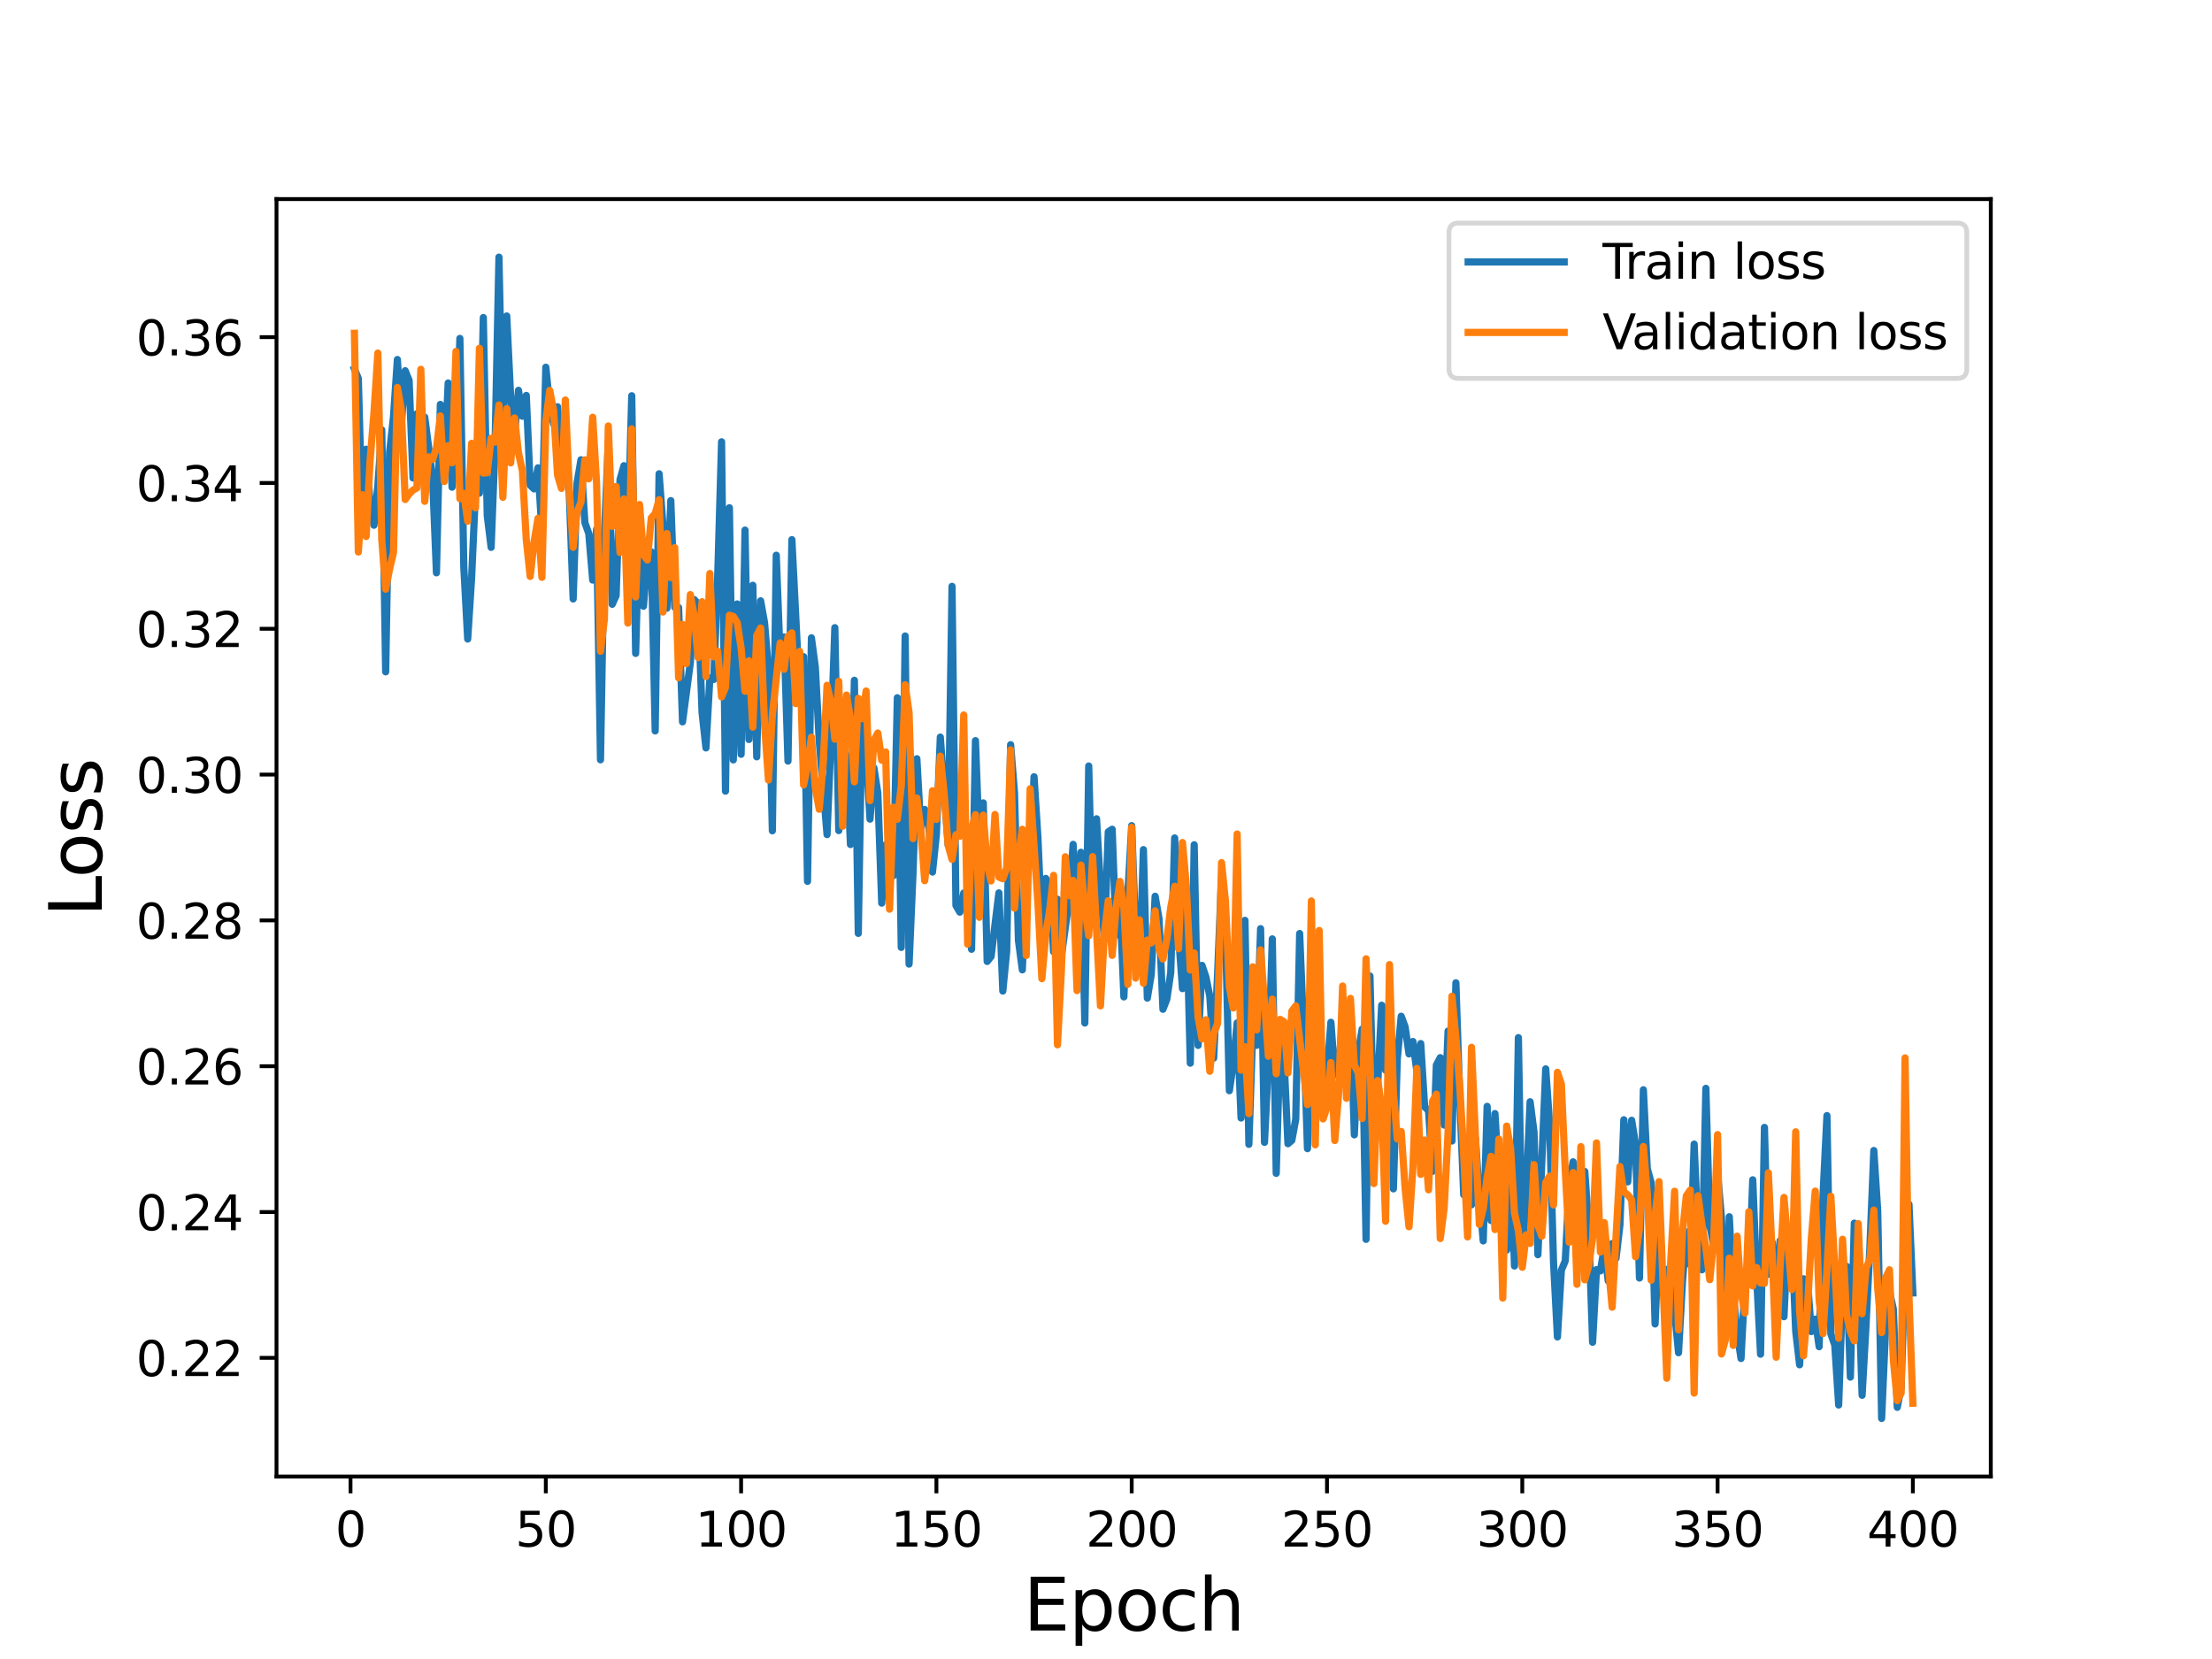 <?xml version="1.0" encoding="utf-8" standalone="no"?>
<!DOCTYPE svg PUBLIC "-//W3C//DTD SVG 1.1//EN"
  "http://www.w3.org/Graphics/SVG/1.1/DTD/svg11.dtd">
<svg height="345.6pt" version="1.1" viewBox="0 0 460.8 345.6" width="460.8pt" xmlns="http://www.w3.org/2000/svg" xmlns:xlink="http://www.w3.org/1999/xlink">
 <defs>
  <style type="text/css">*{stroke-linecap:butt;stroke-linejoin:round;}</style>
 </defs>
 <g id="figure_1">
  <g id="patch_1">
   <path d="M 0 345.6 
L 460.8 345.6 
L 460.8 0 
L 0 0 
z
" style="fill:#ffffff;"/>
  </g>
  <g id="axes_1">
   <g id="patch_2">
    <path d="M 57.6 307.584 
L 414.72 307.584 
L 414.72 41.472 
L 57.6 41.472 
z
" style="fill:#ffffff;"/>
   </g>
   <g id="matplotlib.axis_1">
    <g id="xtick_1">
     <g id="line2d_1">
      <defs>
       <path d="M 0 0 
L 0 3.5 
" id="m0bdf51237a" style="stroke:#000000;stroke-width:0.8;"/>
      </defs>
      <g>
       <use style="stroke:#000000;stroke-width:0.8;" x="73.019" xlink:href="#m0bdf51237a" y="307.584"/>
      </g>
     </g>
     <g id="text_1">
      <!-- 0 -->
      <g transform="translate(69.838 322.182)scale(0.1 -0.1)">
       <defs>
        <path d="M 2034 4250 
Q 1547 4250 1301 3770 
Q 1056 3291 1056 2328 
Q 1056 1369 1301 889 
Q 1547 409 2034 409 
Q 2525 409 2770 889 
Q 3016 1369 3016 2328 
Q 3016 3291 2770 3770 
Q 2525 4250 2034 4250 
z
M 2034 4750 
Q 2819 4750 3233 4129 
Q 3647 3509 3647 2328 
Q 3647 1150 3233 529 
Q 2819 -91 2034 -91 
Q 1250 -91 836 529 
Q 422 1150 422 2328 
Q 422 3509 836 4129 
Q 1250 4750 2034 4750 
z
" id="DejaVuSans-30" transform="scale(0.016)"/>
       </defs>
       <use xlink:href="#DejaVuSans-30"/>
      </g>
     </g>
    </g>
    <g id="xtick_2">
     <g id="line2d_2">
      <g>
       <use style="stroke:#000000;stroke-width:0.8;" x="113.703" xlink:href="#m0bdf51237a" y="307.584"/>
      </g>
     </g>
     <g id="text_2">
      <!-- 50 -->
      <g transform="translate(107.34 322.182)scale(0.1 -0.1)">
       <defs>
        <path d="M 691 4666 
L 3169 4666 
L 3169 4134 
L 1269 4134 
L 1269 2991 
Q 1406 3038 1543 3061 
Q 1681 3084 1819 3084 
Q 2600 3084 3056 2656 
Q 3513 2228 3513 1497 
Q 3513 744 3044 326 
Q 2575 -91 1722 -91 
Q 1428 -91 1123 -41 
Q 819 9 494 109 
L 494 744 
Q 775 591 1075 516 
Q 1375 441 1709 441 
Q 2250 441 2565 725 
Q 2881 1009 2881 1497 
Q 2881 1984 2565 2268 
Q 2250 2553 1709 2553 
Q 1456 2553 1204 2497 
Q 953 2441 691 2322 
L 691 4666 
z
" id="DejaVuSans-35" transform="scale(0.016)"/>
       </defs>
       <use xlink:href="#DejaVuSans-35"/>
       <use x="63.623" xlink:href="#DejaVuSans-30"/>
      </g>
     </g>
    </g>
    <g id="xtick_3">
     <g id="line2d_3">
      <g>
       <use style="stroke:#000000;stroke-width:0.8;" x="154.386" xlink:href="#m0bdf51237a" y="307.584"/>
      </g>
     </g>
     <g id="text_3">
      <!-- 100 -->
      <g transform="translate(144.842 322.182)scale(0.1 -0.1)">
       <defs>
        <path d="M 794 531 
L 1825 531 
L 1825 4091 
L 703 3866 
L 703 4441 
L 1819 4666 
L 2450 4666 
L 2450 531 
L 3481 531 
L 3481 0 
L 794 0 
L 794 531 
z
" id="DejaVuSans-31" transform="scale(0.016)"/>
       </defs>
       <use xlink:href="#DejaVuSans-31"/>
       <use x="63.623" xlink:href="#DejaVuSans-30"/>
       <use x="127.246" xlink:href="#DejaVuSans-30"/>
      </g>
     </g>
    </g>
    <g id="xtick_4">
     <g id="line2d_4">
      <g>
       <use style="stroke:#000000;stroke-width:0.8;" x="195.07" xlink:href="#m0bdf51237a" y="307.584"/>
      </g>
     </g>
     <g id="text_4">
      <!-- 150 -->
      <g transform="translate(185.526 322.182)scale(0.1 -0.1)">
       <use xlink:href="#DejaVuSans-31"/>
       <use x="63.623" xlink:href="#DejaVuSans-35"/>
       <use x="127.246" xlink:href="#DejaVuSans-30"/>
      </g>
     </g>
    </g>
    <g id="xtick_5">
     <g id="line2d_5">
      <g>
       <use style="stroke:#000000;stroke-width:0.8;" x="235.753" xlink:href="#m0bdf51237a" y="307.584"/>
      </g>
     </g>
     <g id="text_5">
      <!-- 200 -->
      <g transform="translate(226.209 322.182)scale(0.1 -0.1)">
       <defs>
        <path d="M 1228 531 
L 3431 531 
L 3431 0 
L 469 0 
L 469 531 
Q 828 903 1448 1529 
Q 2069 2156 2228 2338 
Q 2531 2678 2651 2914 
Q 2772 3150 2772 3378 
Q 2772 3750 2511 3984 
Q 2250 4219 1831 4219 
Q 1534 4219 1204 4116 
Q 875 4013 500 3803 
L 500 4441 
Q 881 4594 1212 4672 
Q 1544 4750 1819 4750 
Q 2544 4750 2975 4387 
Q 3406 4025 3406 3419 
Q 3406 3131 3298 2873 
Q 3191 2616 2906 2266 
Q 2828 2175 2409 1742 
Q 1991 1309 1228 531 
z
" id="DejaVuSans-32" transform="scale(0.016)"/>
       </defs>
       <use xlink:href="#DejaVuSans-32"/>
       <use x="63.623" xlink:href="#DejaVuSans-30"/>
       <use x="127.246" xlink:href="#DejaVuSans-30"/>
      </g>
     </g>
    </g>
    <g id="xtick_6">
     <g id="line2d_6">
      <g>
       <use style="stroke:#000000;stroke-width:0.8;" x="276.437" xlink:href="#m0bdf51237a" y="307.584"/>
      </g>
     </g>
     <g id="text_6">
      <!-- 250 -->
      <g transform="translate(266.893 322.182)scale(0.1 -0.1)">
       <use xlink:href="#DejaVuSans-32"/>
       <use x="63.623" xlink:href="#DejaVuSans-35"/>
       <use x="127.246" xlink:href="#DejaVuSans-30"/>
      </g>
     </g>
    </g>
    <g id="xtick_7">
     <g id="line2d_7">
      <g>
       <use style="stroke:#000000;stroke-width:0.8;" x="317.12" xlink:href="#m0bdf51237a" y="307.584"/>
      </g>
     </g>
     <g id="text_7">
      <!-- 300 -->
      <g transform="translate(307.576 322.182)scale(0.1 -0.1)">
       <defs>
        <path d="M 2597 2516 
Q 3050 2419 3304 2112 
Q 3559 1806 3559 1356 
Q 3559 666 3084 287 
Q 2609 -91 1734 -91 
Q 1441 -91 1130 -33 
Q 819 25 488 141 
L 488 750 
Q 750 597 1062 519 
Q 1375 441 1716 441 
Q 2309 441 2620 675 
Q 2931 909 2931 1356 
Q 2931 1769 2642 2001 
Q 2353 2234 1838 2234 
L 1294 2234 
L 1294 2753 
L 1863 2753 
Q 2328 2753 2575 2939 
Q 2822 3125 2822 3475 
Q 2822 3834 2567 4026 
Q 2313 4219 1838 4219 
Q 1578 4219 1281 4162 
Q 984 4106 628 3988 
L 628 4550 
Q 988 4650 1302 4700 
Q 1616 4750 1894 4750 
Q 2613 4750 3031 4423 
Q 3450 4097 3450 3541 
Q 3450 3153 3228 2886 
Q 3006 2619 2597 2516 
z
" id="DejaVuSans-33" transform="scale(0.016)"/>
       </defs>
       <use xlink:href="#DejaVuSans-33"/>
       <use x="63.623" xlink:href="#DejaVuSans-30"/>
       <use x="127.246" xlink:href="#DejaVuSans-30"/>
      </g>
     </g>
    </g>
    <g id="xtick_8">
     <g id="line2d_8">
      <g>
       <use style="stroke:#000000;stroke-width:0.8;" x="357.804" xlink:href="#m0bdf51237a" y="307.584"/>
      </g>
     </g>
     <g id="text_8">
      <!-- 350 -->
      <g transform="translate(348.26 322.182)scale(0.1 -0.1)">
       <use xlink:href="#DejaVuSans-33"/>
       <use x="63.623" xlink:href="#DejaVuSans-35"/>
       <use x="127.246" xlink:href="#DejaVuSans-30"/>
      </g>
     </g>
    </g>
    <g id="xtick_9">
     <g id="line2d_9">
      <g>
       <use style="stroke:#000000;stroke-width:0.8;" x="398.487" xlink:href="#m0bdf51237a" y="307.584"/>
      </g>
     </g>
     <g id="text_9">
      <!-- 400 -->
      <g transform="translate(388.944 322.182)scale(0.1 -0.1)">
       <defs>
        <path d="M 2419 4116 
L 825 1625 
L 2419 1625 
L 2419 4116 
z
M 2253 4666 
L 3047 4666 
L 3047 1625 
L 3713 1625 
L 3713 1100 
L 3047 1100 
L 3047 0 
L 2419 0 
L 2419 1100 
L 313 1100 
L 313 1709 
L 2253 4666 
z
" id="DejaVuSans-34" transform="scale(0.016)"/>
       </defs>
       <use xlink:href="#DejaVuSans-34"/>
       <use x="63.623" xlink:href="#DejaVuSans-30"/>
       <use x="127.246" xlink:href="#DejaVuSans-30"/>
      </g>
     </g>
    </g>
    <g id="text_10">
     <!-- Epoch -->
     <g transform="translate(213.194 339.66)scale(0.15 -0.15)">
      <defs>
       <path d="M 628 4666 
L 3578 4666 
L 3578 4134 
L 1259 4134 
L 1259 2753 
L 3481 2753 
L 3481 2222 
L 1259 2222 
L 1259 531 
L 3634 531 
L 3634 0 
L 628 0 
L 628 4666 
z
" id="DejaVuSans-45" transform="scale(0.016)"/>
       <path d="M 1159 525 
L 1159 -1331 
L 581 -1331 
L 581 3500 
L 1159 3500 
L 1159 2969 
Q 1341 3281 1617 3432 
Q 1894 3584 2278 3584 
Q 2916 3584 3314 3078 
Q 3713 2572 3713 1747 
Q 3713 922 3314 415 
Q 2916 -91 2278 -91 
Q 1894 -91 1617 61 
Q 1341 213 1159 525 
z
M 3116 1747 
Q 3116 2381 2855 2742 
Q 2594 3103 2138 3103 
Q 1681 3103 1420 2742 
Q 1159 2381 1159 1747 
Q 1159 1113 1420 752 
Q 1681 391 2138 391 
Q 2594 391 2855 752 
Q 3116 1113 3116 1747 
z
" id="DejaVuSans-70" transform="scale(0.016)"/>
       <path d="M 1959 3097 
Q 1497 3097 1228 2736 
Q 959 2375 959 1747 
Q 959 1119 1226 758 
Q 1494 397 1959 397 
Q 2419 397 2687 759 
Q 2956 1122 2956 1747 
Q 2956 2369 2687 2733 
Q 2419 3097 1959 3097 
z
M 1959 3584 
Q 2709 3584 3137 3096 
Q 3566 2609 3566 1747 
Q 3566 888 3137 398 
Q 2709 -91 1959 -91 
Q 1206 -91 779 398 
Q 353 888 353 1747 
Q 353 2609 779 3096 
Q 1206 3584 1959 3584 
z
" id="DejaVuSans-6f" transform="scale(0.016)"/>
       <path d="M 3122 3366 
L 3122 2828 
Q 2878 2963 2633 3030 
Q 2388 3097 2138 3097 
Q 1578 3097 1268 2742 
Q 959 2388 959 1747 
Q 959 1106 1268 751 
Q 1578 397 2138 397 
Q 2388 397 2633 464 
Q 2878 531 3122 666 
L 3122 134 
Q 2881 22 2623 -34 
Q 2366 -91 2075 -91 
Q 1284 -91 818 406 
Q 353 903 353 1747 
Q 353 2603 823 3093 
Q 1294 3584 2113 3584 
Q 2378 3584 2631 3529 
Q 2884 3475 3122 3366 
z
" id="DejaVuSans-63" transform="scale(0.016)"/>
       <path d="M 3513 2113 
L 3513 0 
L 2938 0 
L 2938 2094 
Q 2938 2591 2744 2837 
Q 2550 3084 2163 3084 
Q 1697 3084 1428 2787 
Q 1159 2491 1159 1978 
L 1159 0 
L 581 0 
L 581 4863 
L 1159 4863 
L 1159 2956 
Q 1366 3272 1645 3428 
Q 1925 3584 2291 3584 
Q 2894 3584 3203 3211 
Q 3513 2838 3513 2113 
z
" id="DejaVuSans-68" transform="scale(0.016)"/>
      </defs>
      <use xlink:href="#DejaVuSans-45"/>
      <use x="63.184" xlink:href="#DejaVuSans-70"/>
      <use x="126.66" xlink:href="#DejaVuSans-6f"/>
      <use x="187.842" xlink:href="#DejaVuSans-63"/>
      <use x="242.822" xlink:href="#DejaVuSans-68"/>
     </g>
    </g>
   </g>
   <g id="matplotlib.axis_2">
    <g id="ytick_1">
     <g id="line2d_10">
      <defs>
       <path d="M 0 0 
L -3.5 0 
" id="m40c2e84905" style="stroke:#000000;stroke-width:0.8;"/>
      </defs>
      <g>
       <use style="stroke:#000000;stroke-width:0.8;" x="57.6" xlink:href="#m40c2e84905" y="282.86"/>
      </g>
     </g>
     <g id="text_11">
      <!-- 0.22 -->
      <g transform="translate(28.334 286.659)scale(0.1 -0.1)">
       <defs>
        <path d="M 684 794 
L 1344 794 
L 1344 0 
L 684 0 
L 684 794 
z
" id="DejaVuSans-2e" transform="scale(0.016)"/>
       </defs>
       <use xlink:href="#DejaVuSans-30"/>
       <use x="63.623" xlink:href="#DejaVuSans-2e"/>
       <use x="95.41" xlink:href="#DejaVuSans-32"/>
       <use x="159.033" xlink:href="#DejaVuSans-32"/>
      </g>
     </g>
    </g>
    <g id="ytick_2">
     <g id="line2d_11">
      <g>
       <use style="stroke:#000000;stroke-width:0.8;" x="57.6" xlink:href="#m40c2e84905" y="252.485"/>
      </g>
     </g>
     <g id="text_12">
      <!-- 0.24 -->
      <g transform="translate(28.334 256.284)scale(0.1 -0.1)">
       <use xlink:href="#DejaVuSans-30"/>
       <use x="63.623" xlink:href="#DejaVuSans-2e"/>
       <use x="95.41" xlink:href="#DejaVuSans-32"/>
       <use x="159.033" xlink:href="#DejaVuSans-34"/>
      </g>
     </g>
    </g>
    <g id="ytick_3">
     <g id="line2d_12">
      <g>
       <use style="stroke:#000000;stroke-width:0.8;" x="57.6" xlink:href="#m40c2e84905" y="222.11"/>
      </g>
     </g>
     <g id="text_13">
      <!-- 0.26 -->
      <g transform="translate(28.334 225.909)scale(0.1 -0.1)">
       <defs>
        <path d="M 2113 2584 
Q 1688 2584 1439 2293 
Q 1191 2003 1191 1497 
Q 1191 994 1439 701 
Q 1688 409 2113 409 
Q 2538 409 2786 701 
Q 3034 994 3034 1497 
Q 3034 2003 2786 2293 
Q 2538 2584 2113 2584 
z
M 3366 4563 
L 3366 3988 
Q 3128 4100 2886 4159 
Q 2644 4219 2406 4219 
Q 1781 4219 1451 3797 
Q 1122 3375 1075 2522 
Q 1259 2794 1537 2939 
Q 1816 3084 2150 3084 
Q 2853 3084 3261 2657 
Q 3669 2231 3669 1497 
Q 3669 778 3244 343 
Q 2819 -91 2113 -91 
Q 1303 -91 875 529 
Q 447 1150 447 2328 
Q 447 3434 972 4092 
Q 1497 4750 2381 4750 
Q 2619 4750 2861 4703 
Q 3103 4656 3366 4563 
z
" id="DejaVuSans-36" transform="scale(0.016)"/>
       </defs>
       <use xlink:href="#DejaVuSans-30"/>
       <use x="63.623" xlink:href="#DejaVuSans-2e"/>
       <use x="95.41" xlink:href="#DejaVuSans-32"/>
       <use x="159.033" xlink:href="#DejaVuSans-36"/>
      </g>
     </g>
    </g>
    <g id="ytick_4">
     <g id="line2d_13">
      <g>
       <use style="stroke:#000000;stroke-width:0.8;" x="57.6" xlink:href="#m40c2e84905" y="191.735"/>
      </g>
     </g>
     <g id="text_14">
      <!-- 0.28 -->
      <g transform="translate(28.334 195.535)scale(0.1 -0.1)">
       <defs>
        <path d="M 2034 2216 
Q 1584 2216 1326 1975 
Q 1069 1734 1069 1313 
Q 1069 891 1326 650 
Q 1584 409 2034 409 
Q 2484 409 2743 651 
Q 3003 894 3003 1313 
Q 3003 1734 2745 1975 
Q 2488 2216 2034 2216 
z
M 1403 2484 
Q 997 2584 770 2862 
Q 544 3141 544 3541 
Q 544 4100 942 4425 
Q 1341 4750 2034 4750 
Q 2731 4750 3128 4425 
Q 3525 4100 3525 3541 
Q 3525 3141 3298 2862 
Q 3072 2584 2669 2484 
Q 3125 2378 3379 2068 
Q 3634 1759 3634 1313 
Q 3634 634 3220 271 
Q 2806 -91 2034 -91 
Q 1263 -91 848 271 
Q 434 634 434 1313 
Q 434 1759 690 2068 
Q 947 2378 1403 2484 
z
M 1172 3481 
Q 1172 3119 1398 2916 
Q 1625 2713 2034 2713 
Q 2441 2713 2670 2916 
Q 2900 3119 2900 3481 
Q 2900 3844 2670 4047 
Q 2441 4250 2034 4250 
Q 1625 4250 1398 4047 
Q 1172 3844 1172 3481 
z
" id="DejaVuSans-38" transform="scale(0.016)"/>
       </defs>
       <use xlink:href="#DejaVuSans-30"/>
       <use x="63.623" xlink:href="#DejaVuSans-2e"/>
       <use x="95.41" xlink:href="#DejaVuSans-32"/>
       <use x="159.033" xlink:href="#DejaVuSans-38"/>
      </g>
     </g>
    </g>
    <g id="ytick_5">
     <g id="line2d_14">
      <g>
       <use style="stroke:#000000;stroke-width:0.8;" x="57.6" xlink:href="#m40c2e84905" y="161.361"/>
      </g>
     </g>
     <g id="text_15">
      <!-- 0.30 -->
      <g transform="translate(28.334 165.16)scale(0.1 -0.1)">
       <use xlink:href="#DejaVuSans-30"/>
       <use x="63.623" xlink:href="#DejaVuSans-2e"/>
       <use x="95.41" xlink:href="#DejaVuSans-33"/>
       <use x="159.033" xlink:href="#DejaVuSans-30"/>
      </g>
     </g>
    </g>
    <g id="ytick_6">
     <g id="line2d_15">
      <g>
       <use style="stroke:#000000;stroke-width:0.8;" x="57.6" xlink:href="#m40c2e84905" y="130.986"/>
      </g>
     </g>
     <g id="text_16">
      <!-- 0.32 -->
      <g transform="translate(28.334 134.785)scale(0.1 -0.1)">
       <use xlink:href="#DejaVuSans-30"/>
       <use x="63.623" xlink:href="#DejaVuSans-2e"/>
       <use x="95.41" xlink:href="#DejaVuSans-33"/>
       <use x="159.033" xlink:href="#DejaVuSans-32"/>
      </g>
     </g>
    </g>
    <g id="ytick_7">
     <g id="line2d_16">
      <g>
       <use style="stroke:#000000;stroke-width:0.8;" x="57.6" xlink:href="#m40c2e84905" y="100.611"/>
      </g>
     </g>
     <g id="text_17">
      <!-- 0.34 -->
      <g transform="translate(28.334 104.41)scale(0.1 -0.1)">
       <use xlink:href="#DejaVuSans-30"/>
       <use x="63.623" xlink:href="#DejaVuSans-2e"/>
       <use x="95.41" xlink:href="#DejaVuSans-33"/>
       <use x="159.033" xlink:href="#DejaVuSans-34"/>
      </g>
     </g>
    </g>
    <g id="ytick_8">
     <g id="line2d_17">
      <g>
       <use style="stroke:#000000;stroke-width:0.8;" x="57.6" xlink:href="#m40c2e84905" y="70.236"/>
      </g>
     </g>
     <g id="text_18">
      <!-- 0.36 -->
      <g transform="translate(28.334 74.035)scale(0.1 -0.1)">
       <use xlink:href="#DejaVuSans-30"/>
       <use x="63.623" xlink:href="#DejaVuSans-2e"/>
       <use x="95.41" xlink:href="#DejaVuSans-33"/>
       <use x="159.033" xlink:href="#DejaVuSans-36"/>
      </g>
     </g>
    </g>
    <g id="text_19">
     <!-- Loss -->
     <g transform="translate(21.215 190.979)rotate(-90)scale(0.15 -0.15)">
      <defs>
       <path d="M 628 4666 
L 1259 4666 
L 1259 531 
L 3531 531 
L 3531 0 
L 628 0 
L 628 4666 
z
" id="DejaVuSans-4c" transform="scale(0.016)"/>
       <path d="M 2834 3397 
L 2834 2853 
Q 2591 2978 2328 3040 
Q 2066 3103 1784 3103 
Q 1356 3103 1142 2972 
Q 928 2841 928 2578 
Q 928 2378 1081 2264 
Q 1234 2150 1697 2047 
L 1894 2003 
Q 2506 1872 2764 1633 
Q 3022 1394 3022 966 
Q 3022 478 2636 193 
Q 2250 -91 1575 -91 
Q 1294 -91 989 -36 
Q 684 19 347 128 
L 347 722 
Q 666 556 975 473 
Q 1284 391 1588 391 
Q 1994 391 2212 530 
Q 2431 669 2431 922 
Q 2431 1156 2273 1281 
Q 2116 1406 1581 1522 
L 1381 1569 
Q 847 1681 609 1914 
Q 372 2147 372 2553 
Q 372 3047 722 3315 
Q 1072 3584 1716 3584 
Q 2034 3584 2315 3537 
Q 2597 3491 2834 3397 
z
" id="DejaVuSans-73" transform="scale(0.016)"/>
      </defs>
      <use xlink:href="#DejaVuSans-4c"/>
      <use x="53.963" xlink:href="#DejaVuSans-6f"/>
      <use x="115.145" xlink:href="#DejaVuSans-73"/>
      <use x="167.244" xlink:href="#DejaVuSans-73"/>
     </g>
    </g>
   </g>
   <g id="line2d_18">
    <path clip-path="url(#p111f9406c0)" d="M 73.833 76.869 
L 74.646 78.841 
L 75.46 108.369 
L 76.274 93.58 
L 77.087 104.887 
L 77.901 109.418 
L 78.715 101.16 
L 79.528 89.552 
L 80.342 139.95 
L 81.156 94.225 
L 81.969 86.822 
L 82.783 74.896 
L 83.597 88.729 
L 84.41 77.228 
L 85.224 79.242 
L 86.038 99.57 
L 86.851 86.178 
L 87.665 99.302 
L 88.479 86.91 
L 90.106 99.401 
L 90.92 119.326 
L 91.733 84.248 
L 92.547 97.746 
L 93.361 79.781 
L 94.174 101.492 
L 94.988 94.565 
L 95.802 70.501 
L 96.616 118.072 
L 97.429 133.12 
L 98.243 120.406 
L 99.057 102.246 
L 99.87 102.739 
L 100.684 66.155 
L 101.498 107.379 
L 102.311 114.026 
L 103.125 92.769 
L 103.939 53.568 
L 104.752 91.737 
L 105.566 65.825 
L 106.38 82.732 
L 107.193 90.416 
L 108.007 81.31 
L 108.821 86.705 
L 109.634 82.374 
L 110.448 101.069 
L 111.262 101.85 
L 112.075 97.457 
L 112.889 110.713 
L 113.703 76.497 
L 114.516 84.629 
L 115.33 88.33 
L 116.144 84.738 
L 116.957 96.809 
L 117.771 93.602 
L 118.585 102.692 
L 119.398 124.773 
L 120.212 100.585 
L 121.026 95.782 
L 121.839 108.872 
L 122.653 111.152 
L 123.467 120.839 
L 124.28 110.243 
L 125.094 158.281 
L 125.908 111.405 
L 126.721 92.273 
L 127.535 125.883 
L 128.349 124.08 
L 129.162 99.912 
L 129.976 97.014 
L 130.79 111.814 
L 131.603 82.441 
L 132.417 136.116 
L 133.231 106.941 
L 134.044 126.289 
L 134.858 115.991 
L 135.672 114.95 
L 136.485 152.266 
L 137.299 98.694 
L 138.113 109.438 
L 138.926 126.709 
L 139.74 104.288 
L 140.554 126.488 
L 141.367 126.56 
L 142.181 150.377 
L 143.808 138.059 
L 144.622 124.904 
L 145.436 125.822 
L 146.249 148.436 
L 147.063 155.806 
L 147.877 141.227 
L 148.69 141.538 
L 149.504 120.284 
L 150.318 92.035 
L 151.131 164.815 
L 151.945 105.768 
L 152.759 158.303 
L 153.572 125.813 
L 154.386 157.129 
L 155.2 110.426 
L 156.013 154.052 
L 156.827 121.925 
L 157.641 157.662 
L 158.454 125.165 
L 159.268 129.718 
L 160.082 139.417 
L 160.895 173.072 
L 161.709 115.663 
L 162.523 137.045 
L 163.336 132.692 
L 164.15 158.548 
L 164.964 112.421 
L 166.591 144.693 
L 167.405 136.803 
L 168.219 183.599 
L 169.032 132.867 
L 169.846 138.956 
L 170.66 154.356 
L 172.287 173.863 
L 173.101 154.184 
L 173.914 130.755 
L 174.728 173.027 
L 175.542 153.387 
L 176.355 158.573 
L 177.169 175.928 
L 177.983 141.718 
L 178.796 194.441 
L 179.61 145.842 
L 180.424 156.615 
L 181.237 170.641 
L 182.051 159.963 
L 182.865 165.171 
L 183.678 188.138 
L 184.492 176.009 
L 185.306 182.38 
L 186.119 182.423 
L 186.933 145.35 
L 187.747 197.362 
L 188.56 132.486 
L 189.374 200.833 
L 190.188 182.147 
L 191.001 158.058 
L 191.815 172.72 
L 192.629 168.627 
L 193.442 171.368 
L 194.256 181.666 
L 195.07 173.767 
L 195.883 153.553 
L 197.511 175.969 
L 198.324 122.146 
L 199.138 188.622 
L 199.952 190.019 
L 200.765 186.028 
L 201.579 186.459 
L 202.393 197.753 
L 203.206 154.292 
L 204.02 176.129 
L 204.834 167.256 
L 205.647 200.292 
L 206.461 199.268 
L 208.088 186.001 
L 208.902 206.452 
L 209.716 198.138 
L 210.529 155.133 
L 211.343 165.119 
L 212.157 195.892 
L 212.97 202.039 
L 213.784 181.995 
L 214.598 179.801 
L 215.411 161.813 
L 216.225 174.571 
L 217.039 193.516 
L 217.852 182.988 
L 218.666 184.596 
L 219.48 198.261 
L 220.293 187.332 
L 221.107 199.215 
L 222.734 187.311 
L 223.548 175.899 
L 224.362 194.153 
L 225.175 177.547 
L 225.989 213.112 
L 226.803 159.572 
L 227.616 191.754 
L 228.43 170.564 
L 229.244 184.807 
L 230.057 195.813 
L 230.871 173.284 
L 231.685 172.747 
L 232.498 194.774 
L 233.312 188.098 
L 234.126 207.674 
L 234.939 186.413 
L 235.753 172.002 
L 236.567 194.163 
L 237.381 202.42 
L 238.194 176.99 
L 239.008 207.925 
L 239.822 203.051 
L 240.635 186.706 
L 241.449 191.417 
L 242.263 210.251 
L 243.076 208.126 
L 243.89 202.592 
L 244.704 174.562 
L 245.517 194.938 
L 246.331 205.95 
L 247.145 189.092 
L 247.958 221.48 
L 248.772 175.978 
L 249.586 217.775 
L 250.399 201.106 
L 251.213 203.537 
L 252.027 207.567 
L 252.84 220.419 
L 253.654 202.729 
L 254.468 182.604 
L 255.281 194.029 
L 256.095 227.215 
L 256.909 221.649 
L 257.722 213.082 
L 258.536 232.902 
L 259.35 191.73 
L 260.163 238.385 
L 260.977 214.352 
L 261.791 217.758 
L 262.604 193.461 
L 263.418 237.976 
L 264.232 221.369 
L 265.045 195.587 
L 265.859 244.427 
L 266.673 216.522 
L 267.486 220.617 
L 268.3 238.256 
L 269.114 237.556 
L 269.927 233.143 
L 270.741 194.47 
L 271.555 214.379 
L 272.368 239.286 
L 273.182 218.352 
L 273.996 226.572 
L 274.809 215.017 
L 275.623 225.144 
L 276.437 223.628 
L 277.25 212.964 
L 278.064 223.856 
L 278.878 222.672 
L 279.691 212.175 
L 280.505 210.938 
L 281.319 211.054 
L 282.132 236.411 
L 282.946 219.235 
L 283.76 214.384 
L 284.573 258.179 
L 285.387 203.319 
L 286.201 236.091 
L 287.014 225.626 
L 287.828 209.404 
L 288.642 222.951 
L 289.455 207.291 
L 290.269 247.661 
L 291.083 220.617 
L 291.896 211.706 
L 292.71 213.908 
L 293.524 219.553 
L 294.337 216.963 
L 295.151 223.175 
L 295.965 217.394 
L 296.778 230.583 
L 297.592 231.347 
L 298.406 244.017 
L 299.219 221.868 
L 300.033 220.327 
L 300.847 234.378 
L 301.66 214.788 
L 302.474 237.696 
L 303.288 204.736 
L 304.101 228.846 
L 304.915 248.883 
L 305.729 247.422 
L 306.543 250.979 
L 307.356 237.114 
L 308.17 249.118 
L 308.984 258.507 
L 309.797 230.473 
L 310.611 254.256 
L 311.425 231.976 
L 312.238 245.202 
L 313.866 260.416 
L 314.679 239.56 
L 315.493 263.733 
L 316.307 216.157 
L 317.12 262.165 
L 317.934 248.292 
L 318.748 229.518 
L 319.561 235.8 
L 320.375 261.38 
L 322.002 222.667 
L 322.816 234.262 
L 323.63 263.051 
L 324.443 278.51 
L 325.257 264.606 
L 326.071 262.666 
L 326.884 247.056 
L 327.698 242.03 
L 328.512 253.602 
L 329.325 248.054 
L 330.139 244.036 
L 330.953 255.749 
L 331.766 279.622 
L 332.58 264.488 
L 333.394 264.751 
L 334.207 259.838 
L 335.021 266.835 
L 335.835 259.054 
L 336.648 262.143 
L 337.462 255.168 
L 338.276 233.268 
L 339.089 246.202 
L 339.903 233.374 
L 340.717 238.367 
L 341.53 266.241 
L 342.344 227.019 
L 343.158 243.444 
L 343.971 246.396 
L 344.785 275.805 
L 345.599 257.04 
L 346.412 267.538 
L 347.226 264.441 
L 348.04 268.43 
L 348.853 273.196 
L 349.667 281.798 
L 350.481 267.165 
L 351.294 256.646 
L 352.108 263.47 
L 352.922 238.337 
L 353.735 257.21 
L 354.549 264.519 
L 355.363 226.72 
L 356.176 255.219 
L 356.99 259.338 
L 357.804 244.45 
L 358.617 253.726 
L 359.431 277.441 
L 360.245 253.475 
L 361.058 269.559 
L 361.872 277.67 
L 362.686 282.998 
L 363.499 267.285 
L 364.313 266.957 
L 365.127 245.777 
L 365.94 266.105 
L 366.754 282.105 
L 367.568 234.858 
L 368.381 265.457 
L 369.195 258.823 
L 370.009 271.261 
L 370.822 258.458 
L 371.636 274.296 
L 372.45 256.222 
L 373.263 257.645 
L 374.077 277.294 
L 374.891 284.315 
L 375.704 266.402 
L 376.518 266.663 
L 377.332 277.396 
L 378.146 274.808 
L 378.959 280.545 
L 379.773 248.909 
L 380.587 232.399 
L 381.4 277.866 
L 382.214 280.191 
L 383.028 292.695 
L 383.841 268.932 
L 384.655 263.78 
L 385.469 286.877 
L 386.282 254.807 
L 387.096 265.561 
L 387.91 290.659 
L 388.723 276.17 
L 389.537 259.682 
L 390.351 239.67 
L 391.164 252.264 
L 391.978 295.488 
L 392.792 276.905 
L 393.605 269.016 
L 394.419 272.727 
L 395.233 293.173 
L 396.046 289.021 
L 396.86 263.16 
L 397.674 250.875 
L 398.487 269.343 
L 398.487 269.343 
" style="fill:none;stroke:#1f77b4;stroke-linecap:square;stroke-width:1.5;"/>
   </g>
   <g id="line2d_19">
    <path clip-path="url(#p111f9406c0)" d="M 73.833 69.432 
L 74.646 114.996 
L 75.46 103.057 
L 76.274 111.758 
L 77.087 96.028 
L 77.901 86.024 
L 78.715 73.55 
L 79.528 112.422 
L 80.342 122.734 
L 81.156 118.542 
L 81.969 115.097 
L 82.783 80.714 
L 83.597 85.248 
L 84.41 104.052 
L 85.224 102.912 
L 86.038 102.106 
L 86.851 101.636 
L 87.665 76.937 
L 88.479 104.434 
L 89.292 95.163 
L 90.106 95.721 
L 90.92 93.346 
L 91.733 86.651 
L 92.547 100.307 
L 93.361 92.852 
L 94.174 96.411 
L 94.988 73.206 
L 95.802 103.882 
L 96.616 102.782 
L 97.429 108.578 
L 98.243 92.351 
L 99.057 105.793 
L 99.87 72.555 
L 100.684 98.545 
L 101.498 98.463 
L 102.311 91.296 
L 103.125 92.096 
L 103.939 84.372 
L 104.752 103.598 
L 105.566 85.144 
L 106.38 96.428 
L 107.193 87.072 
L 108.007 94.357 
L 108.821 98.051 
L 109.634 112.417 
L 110.448 120.083 
L 111.262 112.834 
L 112.075 107.968 
L 112.889 120.266 
L 113.703 87.791 
L 114.516 81.336 
L 115.33 85.528 
L 116.144 98.966 
L 116.957 101.737 
L 117.771 83.327 
L 118.585 101.499 
L 119.398 114.019 
L 120.212 106.705 
L 121.026 104.587 
L 121.839 95.793 
L 122.653 99.751 
L 123.467 86.924 
L 124.28 100.657 
L 125.094 135.675 
L 125.908 128.985 
L 126.721 88.74 
L 127.535 109.653 
L 128.349 101.342 
L 129.162 115.101 
L 129.976 103.939 
L 130.79 129.798 
L 131.603 89.342 
L 132.417 124.362 
L 133.231 105.099 
L 134.044 115.549 
L 134.858 116.648 
L 135.672 107.889 
L 136.485 106.991 
L 137.299 104.092 
L 138.113 127.499 
L 138.926 111.142 
L 139.74 120.332 
L 140.554 114.08 
L 141.367 141.2 
L 142.181 130.052 
L 142.995 138.258 
L 143.808 123.871 
L 144.622 128.371 
L 145.436 136.991 
L 146.249 125.348 
L 147.063 140.951 
L 147.877 119.474 
L 148.69 136.834 
L 149.504 135.651 
L 150.318 145.179 
L 151.131 143.193 
L 151.945 128.162 
L 152.759 128.42 
L 153.572 129.706 
L 154.386 134.975 
L 155.2 143.997 
L 156.013 137.651 
L 156.827 151.481 
L 157.641 132.361 
L 158.454 130.828 
L 159.268 150.858 
L 160.082 162.495 
L 160.895 148.987 
L 162.523 133.937 
L 163.336 139.42 
L 164.15 132.602 
L 164.964 131.832 
L 165.777 146.581 
L 166.591 135.697 
L 167.405 163.514 
L 168.219 159.419 
L 169.032 153.565 
L 169.846 164.116 
L 170.66 168.588 
L 171.473 159.275 
L 172.287 142.759 
L 173.101 146.248 
L 173.914 153.975 
L 174.728 141.922 
L 175.542 172.124 
L 176.355 144.797 
L 177.169 149.71 
L 177.983 162.864 
L 178.796 145.475 
L 179.61 149.712 
L 180.424 143.945 
L 181.237 166.791 
L 182.051 154.204 
L 182.865 152.701 
L 183.678 158.36 
L 184.492 156.646 
L 185.306 189.399 
L 186.119 168.159 
L 186.933 170.674 
L 187.747 163.743 
L 188.56 142.642 
L 189.374 148.44 
L 190.188 174.697 
L 191.001 166.248 
L 191.815 172.617 
L 192.629 183.463 
L 193.442 176.978 
L 194.256 164.729 
L 195.07 170.706 
L 195.883 157.526 
L 196.697 165.379 
L 197.511 176.096 
L 198.324 179.018 
L 199.138 173.875 
L 199.952 174.201 
L 200.765 148.941 
L 201.579 196.691 
L 202.393 172.715 
L 203.206 169.717 
L 204.02 191.094 
L 204.834 169.798 
L 205.647 180.106 
L 206.461 183.515 
L 207.275 169.671 
L 208.088 182.716 
L 208.902 183.063 
L 209.716 180.839 
L 210.529 156.231 
L 211.343 189.202 
L 212.157 178.447 
L 212.97 172.749 
L 213.784 199.039 
L 214.598 164.322 
L 216.225 188.199 
L 217.039 203.87 
L 217.852 194.676 
L 218.666 189.503 
L 219.48 182.353 
L 220.293 217.658 
L 221.107 202.175 
L 221.921 178.475 
L 222.734 186.583 
L 223.548 183.402 
L 224.362 206.358 
L 225.175 180.214 
L 225.989 189.329 
L 226.803 194.924 
L 227.616 178.448 
L 229.244 209.538 
L 230.057 194.449 
L 230.871 187.63 
L 231.685 199.021 
L 232.498 189.1 
L 233.312 183.62 
L 234.126 189.141 
L 234.939 205.059 
L 235.753 172.336 
L 236.567 203.757 
L 237.381 191.623 
L 238.194 204.824 
L 239.008 195.84 
L 239.822 196.431 
L 240.635 189.74 
L 241.449 197.745 
L 242.263 199.783 
L 243.076 195.627 
L 243.89 189.003 
L 244.704 184.636 
L 245.517 197.642 
L 246.331 175.508 
L 247.145 184.743 
L 247.958 202.074 
L 248.772 198.538 
L 249.586 211.934 
L 250.399 216.417 
L 251.213 212.432 
L 252.027 223.164 
L 252.84 215.339 
L 253.654 213.193 
L 254.468 179.705 
L 255.281 187.703 
L 256.095 205.513 
L 256.909 209.978 
L 257.722 173.737 
L 258.536 222.924 
L 259.35 218.054 
L 260.163 231.989 
L 260.977 201.402 
L 261.791 214.55 
L 262.604 197.878 
L 264.232 220.028 
L 265.045 208.131 
L 265.859 223.684 
L 266.673 212.353 
L 267.486 212.841 
L 268.3 223.513 
L 269.114 210.626 
L 269.927 209.547 
L 272.368 230.11 
L 273.182 187.684 
L 273.996 238.488 
L 274.809 193.836 
L 275.623 233.091 
L 276.437 230.616 
L 277.25 221.352 
L 278.064 237.593 
L 278.878 227.582 
L 279.691 205.405 
L 280.505 228.792 
L 281.319 207.988 
L 282.132 221.892 
L 282.946 223.497 
L 283.76 233.014 
L 284.573 199.742 
L 285.387 220.512 
L 286.201 246.566 
L 287.014 225.098 
L 287.828 230.657 
L 288.642 254.409 
L 289.455 200.937 
L 290.269 227.403 
L 291.083 237.265 
L 291.896 235.708 
L 292.71 247.572 
L 293.524 255.561 
L 294.337 243.181 
L 295.151 222.577 
L 295.965 244.642 
L 296.778 237.481 
L 297.592 247.861 
L 298.406 229.444 
L 299.219 227.93 
L 300.033 258.009 
L 300.847 251.645 
L 301.66 235.809 
L 302.474 207.521 
L 303.288 216.148 
L 304.101 226.232 
L 304.915 240.575 
L 305.729 257.673 
L 306.543 218.171 
L 308.17 255.071 
L 308.984 251.754 
L 309.797 245.247 
L 310.611 240.884 
L 311.425 256.14 
L 312.238 237.293 
L 313.052 270.418 
L 313.866 234.582 
L 314.679 239.154 
L 315.493 252.634 
L 316.307 256.387 
L 317.12 263.995 
L 317.934 257.237 
L 318.748 259.028 
L 319.561 242.616 
L 320.375 255.268 
L 321.189 257.503 
L 322.002 246.351 
L 322.816 245.025 
L 323.63 251.006 
L 324.443 223.38 
L 325.257 225.814 
L 326.071 243.913 
L 326.884 258.779 
L 327.698 244.274 
L 328.512 267.545 
L 329.325 238.864 
L 330.139 266.621 
L 330.953 263.755 
L 331.766 257.931 
L 332.58 238.086 
L 333.394 260.827 
L 334.207 254.706 
L 335.835 272.312 
L 337.462 243.01 
L 338.276 248.29 
L 339.089 248.908 
L 339.903 249.94 
L 340.717 261.811 
L 341.53 255.896 
L 342.344 238.84 
L 343.158 248.562 
L 343.971 266.691 
L 344.785 253.159 
L 345.599 246.154 
L 347.226 287.12 
L 348.04 262.803 
L 348.853 248.159 
L 349.667 277.027 
L 350.481 256.875 
L 351.294 249.107 
L 352.108 247.916 
L 352.922 290.204 
L 353.735 249.094 
L 354.549 255.145 
L 355.363 259.86 
L 356.176 266.586 
L 356.99 258.474 
L 357.804 236.359 
L 358.617 282.054 
L 359.431 279.119 
L 360.245 262.083 
L 361.058 280.271 
L 361.872 257.515 
L 362.686 269.256 
L 363.499 273.521 
L 364.313 252.441 
L 365.127 267.885 
L 365.94 264.063 
L 366.754 267.24 
L 367.568 267.334 
L 368.381 244.33 
L 369.195 261.762 
L 370.009 282.732 
L 370.822 263.888 
L 371.636 249.442 
L 373.263 268.643 
L 374.077 235.777 
L 374.891 273.131 
L 375.704 282.44 
L 376.518 272.735 
L 377.332 257.995 
L 378.146 248.128 
L 378.959 270.91 
L 379.773 277.809 
L 380.587 264.534 
L 381.4 249.203 
L 383.028 278.775 
L 383.841 258.164 
L 384.655 273.764 
L 385.469 277.343 
L 386.282 279.329 
L 387.096 254.901 
L 387.91 273.671 
L 388.723 264.166 
L 389.537 262.368 
L 390.351 252.081 
L 391.164 268.389 
L 391.978 277.612 
L 392.792 266.266 
L 393.605 264.523 
L 394.419 283.357 
L 395.233 291.776 
L 396.046 290.171 
L 396.86 220.381 
L 397.674 270.225 
L 398.487 292.321 
L 398.487 292.321 
" style="fill:none;stroke:#ff7f0e;stroke-linecap:square;stroke-width:1.5;"/>
   </g>
   <g id="patch_3">
    <path d="M 57.6 307.584 
L 57.6 41.472 
" style="fill:none;stroke:#000000;stroke-linecap:square;stroke-linejoin:miter;stroke-width:0.8;"/>
   </g>
   <g id="patch_4">
    <path d="M 414.72 307.584 
L 414.72 41.472 
" style="fill:none;stroke:#000000;stroke-linecap:square;stroke-linejoin:miter;stroke-width:0.8;"/>
   </g>
   <g id="patch_5">
    <path d="M 57.6 307.584 
L 414.72 307.584 
" style="fill:none;stroke:#000000;stroke-linecap:square;stroke-linejoin:miter;stroke-width:0.8;"/>
   </g>
   <g id="patch_6">
    <path d="M 57.6 41.472 
L 414.72 41.472 
" style="fill:none;stroke:#000000;stroke-linecap:square;stroke-linejoin:miter;stroke-width:0.8;"/>
   </g>
   <g id="legend_1">
    <g id="patch_7">
     <path d="M 303.845 78.828 
L 407.72 78.828 
Q 409.72 78.828 409.72 76.828 
L 409.72 48.472 
Q 409.72 46.472 407.72 46.472 
L 303.845 46.472 
Q 301.845 46.472 301.845 48.472 
L 301.845 76.828 
Q 301.845 78.828 303.845 78.828 
z
" style="fill:#ffffff;opacity:0.8;stroke:#cccccc;stroke-linejoin:miter;"/>
    </g>
    <g id="line2d_20">
     <path d="M 305.845 54.57 
L 325.845 54.57 
" style="fill:none;stroke:#1f77b4;stroke-linecap:square;stroke-width:1.5;"/>
    </g>
    <g id="line2d_21"/>
    <g id="text_20">
     <!-- Train loss -->
     <g transform="translate(333.845 58.07)scale(0.1 -0.1)">
      <defs>
       <path d="M -19 4666 
L 3928 4666 
L 3928 4134 
L 2272 4134 
L 2272 0 
L 1638 0 
L 1638 4134 
L -19 4134 
L -19 4666 
z
" id="DejaVuSans-54" transform="scale(0.016)"/>
       <path d="M 2631 2963 
Q 2534 3019 2420 3045 
Q 2306 3072 2169 3072 
Q 1681 3072 1420 2755 
Q 1159 2438 1159 1844 
L 1159 0 
L 581 0 
L 581 3500 
L 1159 3500 
L 1159 2956 
Q 1341 3275 1631 3429 
Q 1922 3584 2338 3584 
Q 2397 3584 2469 3576 
Q 2541 3569 2628 3553 
L 2631 2963 
z
" id="DejaVuSans-72" transform="scale(0.016)"/>
       <path d="M 2194 1759 
Q 1497 1759 1228 1600 
Q 959 1441 959 1056 
Q 959 750 1161 570 
Q 1363 391 1709 391 
Q 2188 391 2477 730 
Q 2766 1069 2766 1631 
L 2766 1759 
L 2194 1759 
z
M 3341 1997 
L 3341 0 
L 2766 0 
L 2766 531 
Q 2569 213 2275 61 
Q 1981 -91 1556 -91 
Q 1019 -91 701 211 
Q 384 513 384 1019 
Q 384 1609 779 1909 
Q 1175 2209 1959 2209 
L 2766 2209 
L 2766 2266 
Q 2766 2663 2505 2880 
Q 2244 3097 1772 3097 
Q 1472 3097 1187 3025 
Q 903 2953 641 2809 
L 641 3341 
Q 956 3463 1253 3523 
Q 1550 3584 1831 3584 
Q 2591 3584 2966 3190 
Q 3341 2797 3341 1997 
z
" id="DejaVuSans-61" transform="scale(0.016)"/>
       <path d="M 603 3500 
L 1178 3500 
L 1178 0 
L 603 0 
L 603 3500 
z
M 603 4863 
L 1178 4863 
L 1178 4134 
L 603 4134 
L 603 4863 
z
" id="DejaVuSans-69" transform="scale(0.016)"/>
       <path d="M 3513 2113 
L 3513 0 
L 2938 0 
L 2938 2094 
Q 2938 2591 2744 2837 
Q 2550 3084 2163 3084 
Q 1697 3084 1428 2787 
Q 1159 2491 1159 1978 
L 1159 0 
L 581 0 
L 581 3500 
L 1159 3500 
L 1159 2956 
Q 1366 3272 1645 3428 
Q 1925 3584 2291 3584 
Q 2894 3584 3203 3211 
Q 3513 2838 3513 2113 
z
" id="DejaVuSans-6e" transform="scale(0.016)"/>
       <path id="DejaVuSans-20" transform="scale(0.016)"/>
       <path d="M 603 4863 
L 1178 4863 
L 1178 0 
L 603 0 
L 603 4863 
z
" id="DejaVuSans-6c" transform="scale(0.016)"/>
      </defs>
      <use xlink:href="#DejaVuSans-54"/>
      <use x="46.334" xlink:href="#DejaVuSans-72"/>
      <use x="87.447" xlink:href="#DejaVuSans-61"/>
      <use x="148.727" xlink:href="#DejaVuSans-69"/>
      <use x="176.51" xlink:href="#DejaVuSans-6e"/>
      <use x="239.889" xlink:href="#DejaVuSans-20"/>
      <use x="271.676" xlink:href="#DejaVuSans-6c"/>
      <use x="299.459" xlink:href="#DejaVuSans-6f"/>
      <use x="360.641" xlink:href="#DejaVuSans-73"/>
      <use x="412.74" xlink:href="#DejaVuSans-73"/>
     </g>
    </g>
    <g id="line2d_22">
     <path d="M 305.845 69.249 
L 325.845 69.249 
" style="fill:none;stroke:#ff7f0e;stroke-linecap:square;stroke-width:1.5;"/>
    </g>
    <g id="line2d_23"/>
    <g id="text_21">
     <!-- Validation loss -->
     <g transform="translate(333.845 72.749)scale(0.1 -0.1)">
      <defs>
       <path d="M 1831 0 
L 50 4666 
L 709 4666 
L 2188 738 
L 3669 4666 
L 4325 4666 
L 2547 0 
L 1831 0 
z
" id="DejaVuSans-56" transform="scale(0.016)"/>
       <path d="M 2906 2969 
L 2906 4863 
L 3481 4863 
L 3481 0 
L 2906 0 
L 2906 525 
Q 2725 213 2448 61 
Q 2172 -91 1784 -91 
Q 1150 -91 751 415 
Q 353 922 353 1747 
Q 353 2572 751 3078 
Q 1150 3584 1784 3584 
Q 2172 3584 2448 3432 
Q 2725 3281 2906 2969 
z
M 947 1747 
Q 947 1113 1208 752 
Q 1469 391 1925 391 
Q 2381 391 2643 752 
Q 2906 1113 2906 1747 
Q 2906 2381 2643 2742 
Q 2381 3103 1925 3103 
Q 1469 3103 1208 2742 
Q 947 2381 947 1747 
z
" id="DejaVuSans-64" transform="scale(0.016)"/>
       <path d="M 1172 4494 
L 1172 3500 
L 2356 3500 
L 2356 3053 
L 1172 3053 
L 1172 1153 
Q 1172 725 1289 603 
Q 1406 481 1766 481 
L 2356 481 
L 2356 0 
L 1766 0 
Q 1100 0 847 248 
Q 594 497 594 1153 
L 594 3053 
L 172 3053 
L 172 3500 
L 594 3500 
L 594 4494 
L 1172 4494 
z
" id="DejaVuSans-74" transform="scale(0.016)"/>
      </defs>
      <use xlink:href="#DejaVuSans-56"/>
      <use x="60.658" xlink:href="#DejaVuSans-61"/>
      <use x="121.938" xlink:href="#DejaVuSans-6c"/>
      <use x="149.721" xlink:href="#DejaVuSans-69"/>
      <use x="177.504" xlink:href="#DejaVuSans-64"/>
      <use x="240.98" xlink:href="#DejaVuSans-61"/>
      <use x="302.26" xlink:href="#DejaVuSans-74"/>
      <use x="341.469" xlink:href="#DejaVuSans-69"/>
      <use x="369.252" xlink:href="#DejaVuSans-6f"/>
      <use x="430.434" xlink:href="#DejaVuSans-6e"/>
      <use x="493.812" xlink:href="#DejaVuSans-20"/>
      <use x="525.6" xlink:href="#DejaVuSans-6c"/>
      <use x="553.383" xlink:href="#DejaVuSans-6f"/>
      <use x="614.564" xlink:href="#DejaVuSans-73"/>
      <use x="666.664" xlink:href="#DejaVuSans-73"/>
     </g>
    </g>
   </g>
  </g>
 </g>
 <defs>
  <clipPath id="p111f9406c0">
   <rect height="266.112" width="357.12" x="57.6" y="41.472"/>
  </clipPath>
 </defs>
</svg>

